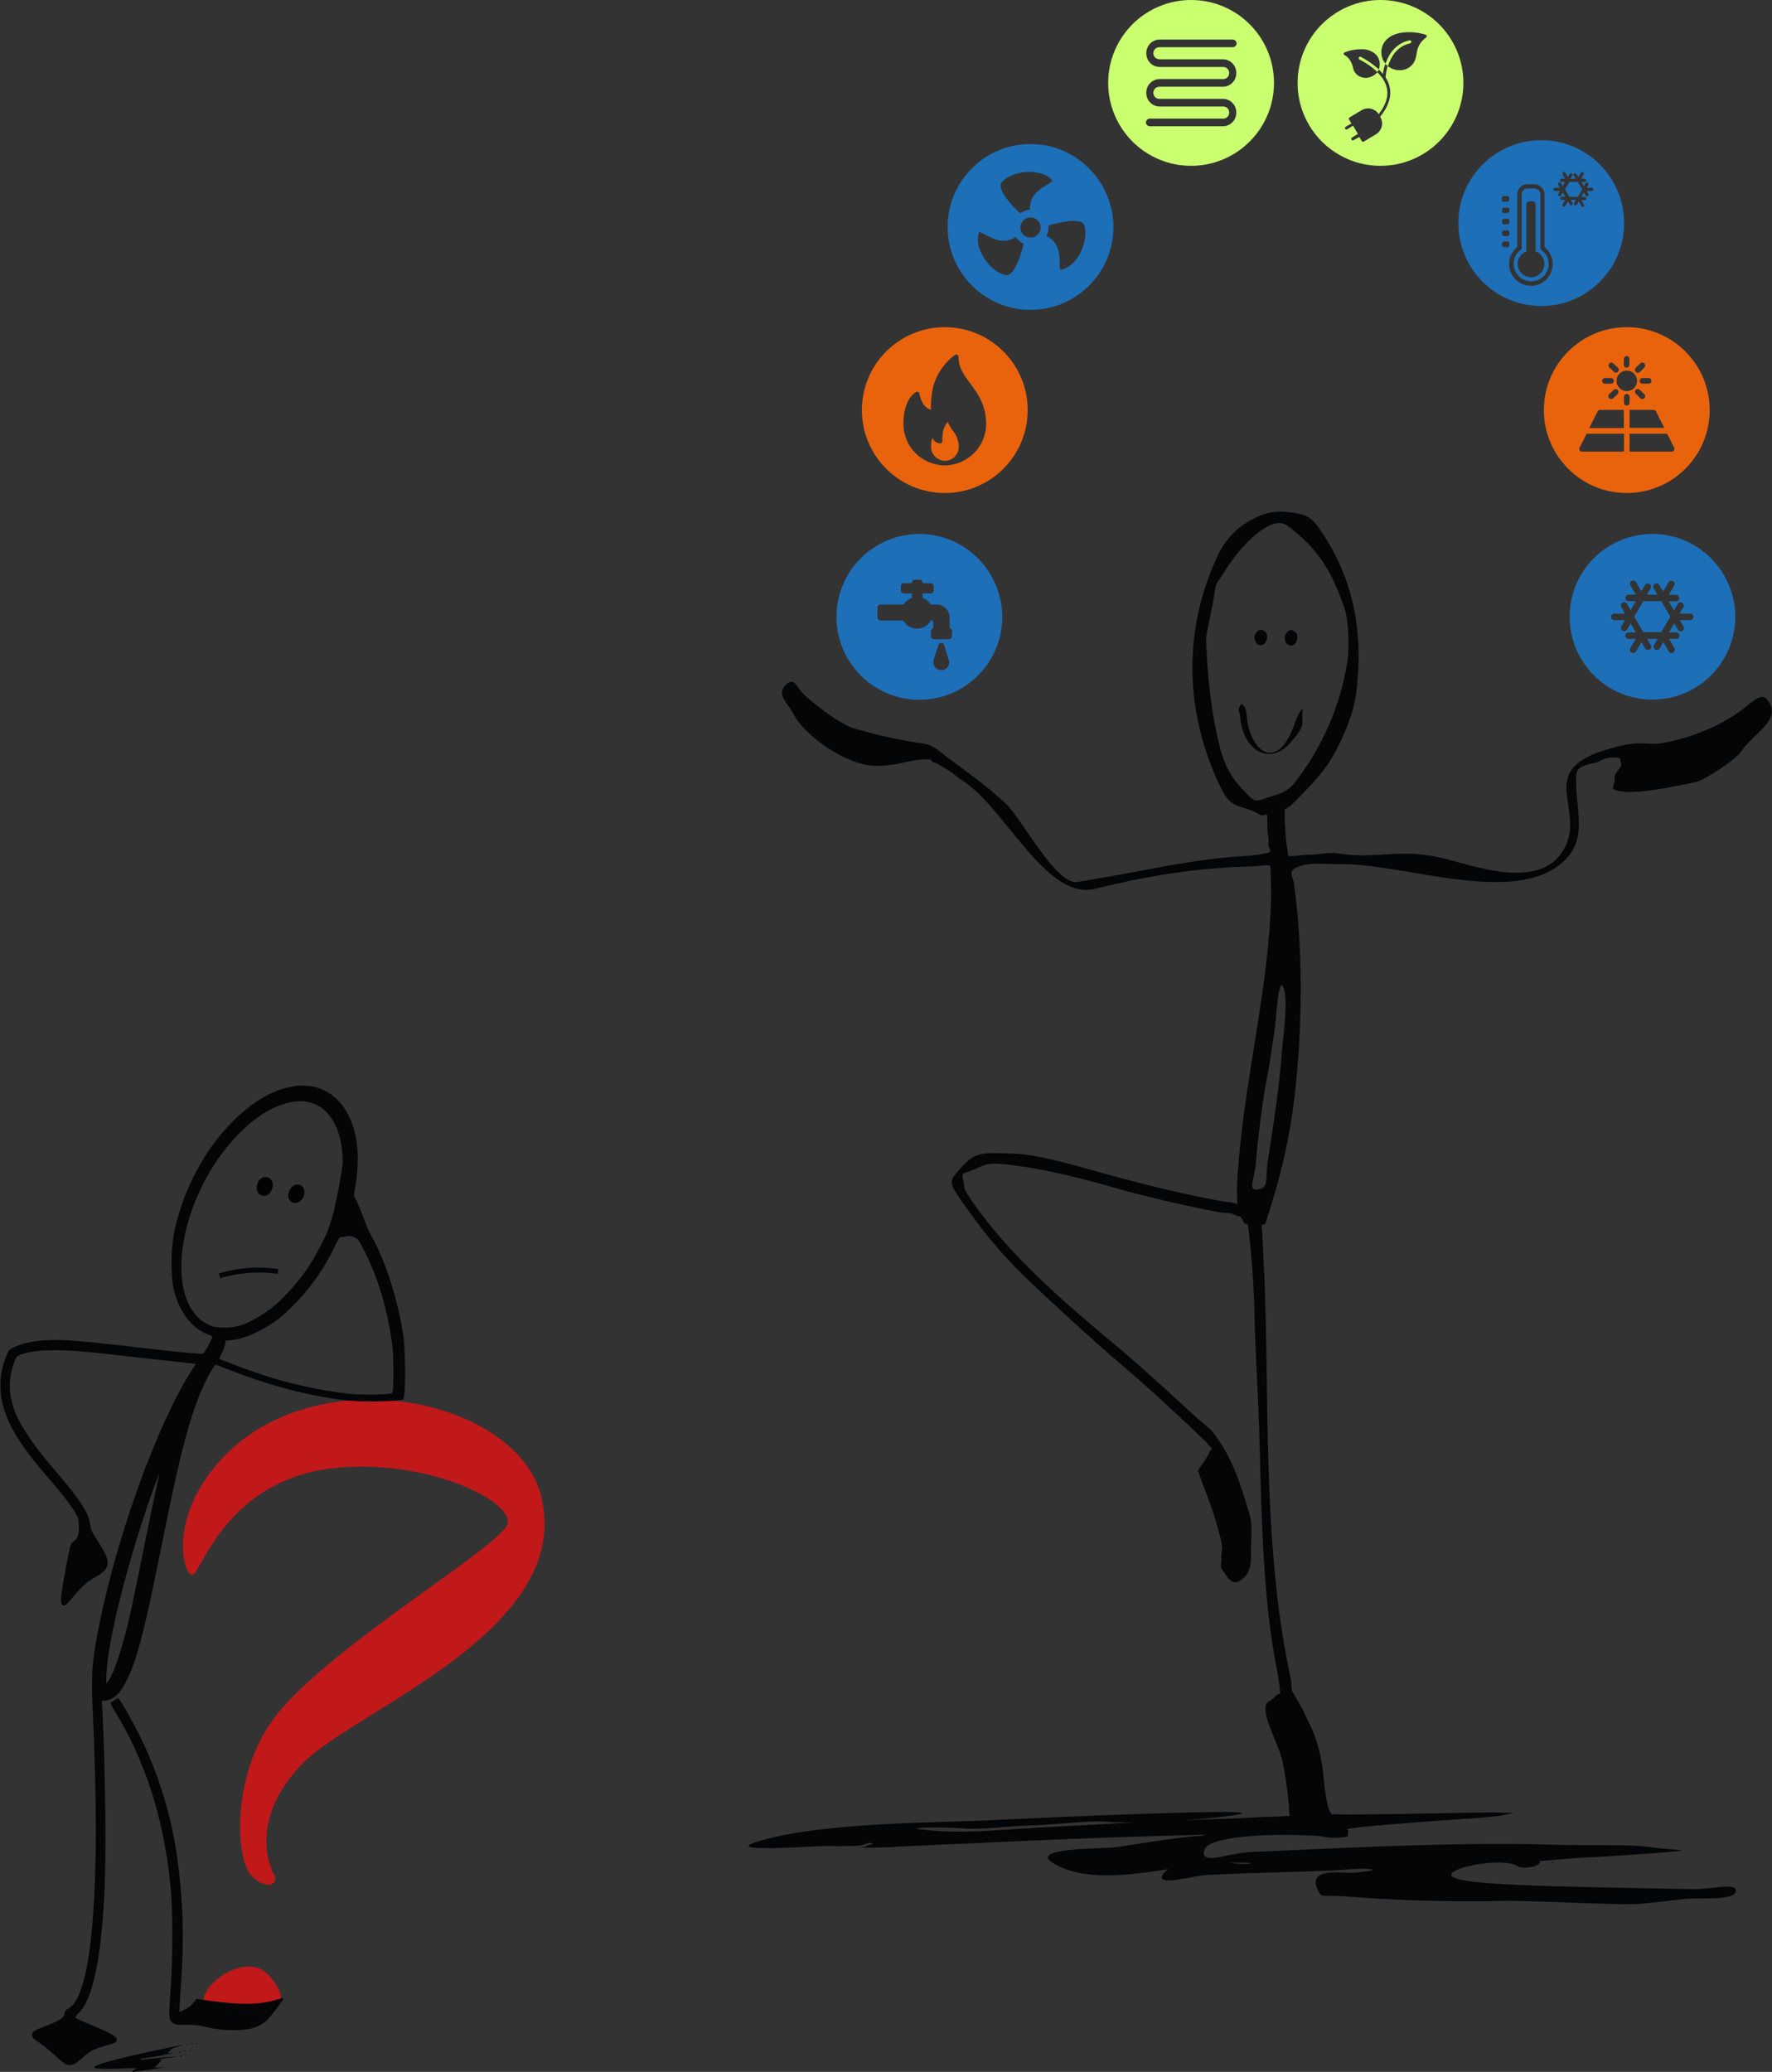 <?xml version="1.0" encoding="utf-8"?>
<!-- Generator: Adobe Illustrator 25.2.3, SVG Export Plug-In . SVG Version: 6.00 Build 0)  -->
<svg version="1.1" id="Ebene_1" xmlns="http://www.w3.org/2000/svg" xmlns:xlink="http://www.w3.org/1999/xlink" x="0px" y="0px"
	 viewBox="0 0 878.5 1027.1" style="enable-background:new 0 0 878.5 1027.1;" xml:space="preserve">
<rect x="0" y="0" width="878.5" height="1027.1" fill="#333333" stroke="none"/>
<style type="text/css">
	.st0{fill:#040506;}
	.st1{fill:#1D6FB7;}
	.st2{fill:#E9630D;}
	.st3{fill:#CAFF70;}
	.st4{fill:#C1181A;}
	.st5{fill:#020203;}
</style>
<g>
	<path id="Pfad_1113" class="st0" d="M641.3,312.7c2.5,1.4,2.2,3.7,1.1,6c-0.5,0.7-1.3,1.2-2.1,1.3c-0.7,0.1-1.5-0.1-2.1-0.6
		c-0.7-0.7-1.1-1.6-1.2-2.6c-0.2-0.7-0.1-1.4,0.2-2C638.1,313.2,639.4,311.6,641.3,312.7z M626.3,312.5c2.5,1.4,2.2,3.7,1.1,6
		c-0.5,0.7-1.3,1.2-2.1,1.3c-0.7,0.1-1.5-0.1-2.1-0.6c-0.7-0.7-1.1-1.6-1.2-2.6c-0.2-0.7-0.1-1.4,0.2-2
		C623.1,313.1,624.4,311.5,626.3,312.5L626.3,312.5z"/>
	<path id="Pfad_1114" class="st0" d="M618.2,355.8c0.3,6.2,4.9,18.4,12.3,17.3s10.8-13.3,12.5-17.3c1-2.4,3-5.6,2.8-3.8
		c-0.7,7.3,2,6.9-5.9,16c-10.1,11.7-23.4,4.7-25.1-12.6c-0.4-3.9-1.2-2.9-0.1-5.4c0.6-1.4,1-1,2,0.1S618.1,353.8,618.2,355.8z"/>
	<path id="Pfad_1115" class="st0" d="M770.1,923.3c-0.3,0.2-0.7,0.2-0.9,0s0.5-0.2,0.6-0.2S770.3,923.1,770.1,923.3z"/>
	<g id="Gruppe_31">
		<path id="Pfad_1116" class="st1" d="M510.9,71.4c-22.7,0-41.1,18.4-41.1,41.1s18.4,41.1,41.1,41.1c22.7,0,41.1-18.4,41.1-41.1l0,0
			C551.9,89.8,533.5,71.4,510.9,71.4z M496.4,90.8c1.9-2.8,6.5-5,11.7-5.5c5.4-0.5,10.3,0.8,13,3.5c0.2,0.2,0.4,0.5,0.6,0.8
			c-0.8,0.8-1.7,1.5-2.7,2c-3.4,2-8.8,5.3-8.4,12.4c-1.8,0.1-3.5,0.7-4.9,1.7C497.1,97.5,495.2,92.7,496.4,90.8L496.4,90.8z
			 M499.2,136.4c-3.4-0.2-7.5-3.1-10.6-7.4c-3.2-4.4-4.5-9.3-3.5-13c0.1-0.3,0.2-0.7,0.4-1c1.1,0.3,2.1,0.8,3.1,1.4
			c3.5,1.9,9,5,15,1c0.9,1.5,2.3,2.7,3.9,3.4C504.7,132.4,501.3,136.4,499.2,136.4L499.2,136.4z M510.9,117.8c-2.8,0-5-2.2-5-5
			s2.2-5,5-5c2.8,0,5,2.2,5,5l0,0C515.9,115.5,513.7,117.8,510.9,117.8z M536.2,124.1c-2.2,5-5.8,8.5-9.5,9.5
			c-0.3,0.1-0.7,0.1-1,0.2c-0.3-1.1-0.4-2.2-0.3-3.4c-0.1-4-0.2-10.3-6.6-13.5c0.7-1.3,1-2.7,1.1-4.1c0-0.3,0-0.6-0.1-1
			c11.4-3.4,16.6-2.5,17.5-0.6C538.7,114.2,538.3,119.2,536.2,124.1L536.2,124.1z"/>
		<g id="Gruppe_30">
			<path id="Pfad_1117" class="st1" d="M778,90.2l-2.1,3.7l2.1,3.7h4.3l2.1-3.7l-2.1-3.7H778z"/>
			<path id="Pfad_1118" class="st1" d="M764.1,123.9c-0.3-0.2-0.4-0.5-0.4-0.8V96.4c0-1.7-1.3-3-3-3h-3.3c-1.7,0-3,1.3-3,3V123
				c0,0.3-0.2,0.6-0.4,0.8c-3.9,2.8-4.7,8.2-1.9,12.1c2.8,3.9,8.2,4.7,12.1,1.9c3.9-2.8,4.7-8.2,1.9-12.1
				C765.5,125,764.9,124.4,764.1,123.9L764.1,123.9z M759,137.4c-3.6,0-6.6-2.9-6.6-6.6c0-2.8,1.7-5.2,4.3-6.2v-23.1
				c0-0.9,0.7-1.7,1.7-1.7h1.2c0.9,0,1.7,0.7,1.7,1.7l0,0v23.1c3.4,1.2,5.2,5,4,8.4C764.3,135.7,761.8,137.5,759,137.4z"/>
			<path id="Pfad_1119" class="st1" d="M764.1,69.5c-22.7,0-41.1,18.4-41.1,41.1s18.4,41.1,41.1,41.1s41.1-18.4,41.1-41.1
				S786.7,69.5,764.1,69.5z M744.7,98.1c0-0.5,0.4-0.9,0.8-0.9l0,0h1.8c0.5,0,0.9,0.4,0.9,0.9v1c0,0.5-0.4,0.9-0.9,0.9h-1.8
				c-0.5,0-0.9-0.4-0.9-0.9v-1H744.7z M744.7,103.8c0-0.5,0.4-0.9,0.9-0.9h1.8c0.5,0,0.9,0.4,0.9,0.8l0,0l0,0v1
				c0,0.5-0.4,0.9-0.9,0.9h-1.8c-0.5,0-0.9-0.4-0.9-0.9l0,0V103.8z M744.7,109.4c0-0.5,0.4-0.9,0.9-0.9h1.8c0.5,0,0.9,0.4,0.9,0.9
				l0,0v0.9c0,0.5-0.4,0.9-0.9,0.9h-1.8c-0.5,0-0.9-0.4-0.9-0.9l0,0V109.4z M744.7,115.1c0-0.5,0.4-0.9,0.9-0.9h1.8
				c0.5,0,0.9,0.4,0.9,0.9v1c0,0.5-0.4,0.9-0.9,0.9h-1.8c-0.5,0-0.9-0.4-0.9-0.9l0,0V115.1z M747.4,122.5h-1.8
				c-0.5,0-0.9-0.4-0.9-0.9l0,0v-1c0-0.5,0.4-0.9,0.9-0.9h1.8c0.5,0,0.9,0.4,0.9,0.9v1C748.2,122.1,747.8,122.5,747.4,122.5z
				 M768.9,135.1c-2.3,5.5-8.6,8.1-14.1,5.7c-5.5-2.3-8.1-8.6-5.8-14.1c0.1-0.3,0.2-0.5,0.4-0.8c0.7-1.3,1.6-2.5,2.8-3.4V96.4
				c0-2.8,2.3-5.1,5.1-5.1h3.3c2.8,0,5.1,2.3,5.1,5.1v26.1C769.5,125.5,770.8,130.7,768.9,135.1L768.9,135.1z M789.1,94.7h-2.5
				l0.9,1.5c0.2,0.4,0.1,0.8-0.3,1l0,0c-0.1,0.1-0.3,0.1-0.4,0.1c-0.3,0-0.5-0.1-0.7-0.4l-0.9-1.5l-1.2,2.2h1.7
				c0.4,0,0.8,0.3,0.8,0.8l0,0c0,0.4-0.3,0.8-0.8,0.8H784l1.3,2.2c0.2,0.4,0.1,0.8-0.3,1c-0.4,0.2-0.8,0.1-1-0.3l0,0l-1.3-2.2
				l-0.9,1.5c-0.2,0.4-0.7,0.5-1.1,0.3c-0.4-0.2-0.5-0.7-0.3-1.1l0.9-1.5h-2.5l0.8,1.5c0.2,0.4,0.1,0.8-0.3,1.1
				c-0.4,0.2-0.8,0.1-1.1-0.3l0,0l-0.9-1.5l-1.3,2.2c-0.2,0.4-0.7,0.5-1,0.3c-0.4-0.2-0.5-0.7-0.3-1v-0.1l1.3-2.2h-1.7
				c-0.4,0-0.8-0.4-0.8-0.8s0.3-0.8,0.8-0.8h1.7l-1.2-2.1l-0.9,1.5c-0.1,0.2-0.4,0.4-0.7,0.4c-0.4,0-0.8-0.3-0.8-0.7
				c0-0.1,0-0.3,0.1-0.4l0,0l0.9-1.5h-2.5c-0.4,0-0.8-0.3-0.8-0.8c0-0.4,0.3-0.8,0.8-0.8h2.5l-0.9-1.5c-0.2-0.4-0.1-0.8,0.3-1.1
				c0.4-0.2,0.8-0.1,1.1,0.3l0.8,1.5l1.2-2.1h-1.7c-0.4,0-0.8-0.3-0.8-0.8c0-0.4,0.3-0.8,0.8-0.8h1.7l-1.2-2.2
				c-0.2-0.4-0.1-0.8,0.2-1.1c0.4-0.2,0.8-0.1,1.1,0.2v0.1l0,0l1.3,2.2l0.8-1.5c0.2-0.4,0.7-0.5,1.1-0.3c0.4,0.2,0.5,0.7,0.3,1.1
				l-0.9,1.5h2.5l-0.9-1.5c-0.2-0.4-0.1-0.8,0.3-1.1c0.4-0.2,0.8-0.1,1.1,0.3l0.9,1.5l1.3-2.2c0.2-0.4,0.7-0.4,1.1-0.2
				c0.3,0.2,0.4,0.6,0.3,1l-1.3,2.2h1.7c0.4,0,0.8,0.3,0.8,0.8c0,0.4-0.3,0.8-0.8,0.8H784l1.2,2.1l0.9-1.5c0.2-0.4,0.7-0.4,1.1-0.2
				c0.3,0.2,0.4,0.6,0.3,1l0,0l-0.9,1.5h2.5c0.4,0,0.8,0.3,0.8,0.8C789.9,94.3,789.5,94.7,789.1,94.7L789.1,94.7z"/>
		</g>
	</g>
	<g id="Gruppe_33">
		<g id="Gruppe_32">
			<path id="Pfad_1120" class="st2" d="M472.3,213.4c-1-1.3-1.8-2.8-2.4-4.3c-1.1,1.3-1.9,2.8-2.3,4.4c-0.3,1.7-0.5,3.4-0.4,5.2
				c0,0.6-0.5,1.1-1.1,1.1l0,0c-1.7-0.1-3.2-1.1-3.8-2.7c-0.5,1.1-0.7,2.4-0.7,3.6c0,0.2,0,0.3,0,0.4c-0.2,3.8,2.6,7,6.4,7.3
				s7-2.6,7.3-6.4l0,0c0-0.3,0-0.6,0-0.9c0-0.2,0-0.4,0-0.6C475,217.9,474,215.4,472.3,213.4z"/>
			<path id="Pfad_1121" class="st2" d="M468.4,162.2c-22.7,0-41.1,18.4-41.1,41.1s18.4,41.1,41.1,41.1s41.1-18.4,41.1-41.1l0,0
				C509.5,180.6,491.1,162.2,468.4,162.2z M468.5,230.7L468.5,230.7c-11.4,0-20.6-9.2-20.6-20.5c0-0.4,0-0.8,0-1.2
				c0.3-11.6,6.1-14.6,6.3-14.7c0.6-0.3,1.2,0,1.5,0.5c0.1,0.1,0.1,0.2,0.1,0.3s1.1,7,5.7,8c-0.1-3.9,0.3-7.8,1.2-11.6
				c1.7-6.2,5.5-11.7,10.7-15.5c0.5-0.4,1.2-0.3,1.6,0.3c0.1,0.2,0.2,0.4,0.2,0.7c0,5.3,2.7,8.9,5.8,13.1c3.4,4.5,7.1,9.6,7.8,17.8
				c0,0,0.1,1.6,0.1,2.2C488.9,221.4,479.7,230.6,468.5,230.7L468.5,230.7z"/>
		</g>
		<path id="Pfad_1122" class="st2" d="M806.5,162.2c-22.7,0-41.1,18.4-41.1,41.1s18.4,41.1,41.1,41.1c22.7,0,41.1-18.4,41.1-41.1
			l0,0C847.6,180.6,829.2,162.2,806.5,162.2z M821,204l4.1,8.1h-17.2v-8.9h11.8C820.3,203.2,820.8,203.5,821,204z M811,193.3
			c0.5-0.6,1.4-0.6,2,0l0,0l0,0l2.2,2.1c0.6,0.6,0.6,1.4,0,2s-1.4,0.6-2,0l0,0l-2.2-2.2C810.4,194.7,810.4,193.8,811,193.3
			L811,193.3L811,193.3z M818.7,188.8c0,0.8-0.6,1.4-1.4,1.4l0,0h-3c-0.8,0-1.4-0.6-1.4-1.4c0-0.8,0.6-1.4,1.4-1.4l0,0h3
			C818.1,187.4,818.7,188,818.7,188.8L818.7,188.8L818.7,188.8z M811,182.3l2.2-2.1c0.5-0.6,1.4-0.6,2,0c0.6,0.5,0.6,1.4,0,2l0,0
			v0.1l-2.2,2.1c-0.6,0.6-1.4,0.6-2,0S810.4,182.9,811,182.3L811,182.3z M805.1,178c-0.1-0.8,0.5-1.4,1.2-1.5
			c0.8-0.1,1.4,0.5,1.5,1.2c0,0.1,0,0.1,0,0.2v3.1c-0.1,0.8-0.7,1.3-1.5,1.3c-0.7-0.1-1.2-0.6-1.3-1.3L805.1,178L805.1,178z
			 M806.5,183.7c2.8,0,5.1,2.3,5.1,5.1s-2.3,5.1-5.1,5.1s-5.1-2.3-5.1-5.1S803.7,183.7,806.5,183.7L806.5,183.7z M802,195.3
			l-2.2,2.1c-0.6,0.6-1.4,0.6-2,0s-0.6-1.4,0-2l2.2-2.1c0.5-0.6,1.4-0.6,2,0C802.5,193.8,802.5,194.7,802,195.3L802,195.3L802,195.3
			L802,195.3z M797.9,180.2c0.5-0.6,1.4-0.6,2,0l0,0l0,0l2.2,2.1c0.6,0.5,0.6,1.4,0,2l0,0c-0.5,0.6-1.4,0.6-2,0l0,0l0,0l-2.2-2.1
			C797.3,181.6,797.3,180.7,797.9,180.2L797.9,180.2z M795.7,187.4h3c0.8,0,1.4,0.6,1.4,1.4c0,0.8-0.6,1.4-1.4,1.4h-3
			c-0.8,0-1.4-0.6-1.4-1.4S794.9,187.4,795.7,187.4L795.7,187.4z M805.1,223.9h-20.8c-0.8,0-1.4-0.6-1.4-1.4l0,0
			c0-0.2,0.1-0.4,0.2-0.6l3.5-6.9h18.6L805.1,223.9z M805.1,212.2h-17.2l4.1-8.2c0.2-0.5,0.7-0.8,1.2-0.8H805L805.1,212.2z
			 M806.5,201c-0.8,0-1.4-0.6-1.4-1.4l0,0v-3c0.1-0.8,0.7-1.3,1.5-1.3c0.7,0.1,1.2,0.6,1.3,1.3v3C807.9,200.4,807.3,201,806.5,201
			L806.5,201z M828.7,223.9h-20.8V215h18.6l3.5,6.9c0.3,0.7,0.1,1.5-0.6,1.9C829.2,223.8,828.9,223.9,828.7,223.9L828.7,223.9z"/>
	</g>
	<g id="Gruppe_34">
		<path id="Pfad_1123" class="st3" d="M684.4,0c-22.7,0-41.1,18.4-41.1,41.1s18.4,41.1,41.1,41.1s41.1-18.4,41.1-41.1l0,0
			C725.5,18.4,707.1,0,684.4,0z M666.2,27c-0.2-0.4,0-0.8,0.4-1l0,0c2.6-1.1,5.4-1.6,8.3-1.6c2.7-0.1,5.3,0.8,7.2,2.6
			c1.9,1.9,2.4,4.8,1.5,7.3v0.1c-2.7-2.4-5.7-4.5-8.9-6.2l0,0c-0.4-0.2-0.8-0.1-1,0.3s-0.1,0.8,0.3,1l0,0c3.2,1.6,6.2,3.7,8.9,6.2
			c-1.4,1.8-3.6,2.9-5.9,2.9c-2.1,0-4.1-1-5.3-2.8c-0.4-0.5-0.6-1.1-0.8-1.8c-0.1-0.4-0.2-0.8-0.3-1.2s-0.3-1-0.5-1.4
			c-0.7-1.7-1.9-3.2-3.5-4.1C666.4,27.2,666.3,27.1,666.2,27L666.2,27z M684.3,58c1.8,3,0.8,6.8-2.2,8.6l-6,3.6
			c-0.3,0.2-0.8,0.1-1-0.3l0,0l-1.2-2l-2.9,1.6c-0.4,0.2-0.8,0.1-1-0.3s-0.1-0.8,0.3-1l2.9-1.8l-2.4-4.1l-2.9,1.8l0,0
			c-0.4,0.2-0.8,0.1-1-0.2c-0.2-0.4-0.1-0.8,0.2-1l0,0l0,0l2.9-1.7l-1.2-2c-0.2-0.3-0.1-0.8,0.3-1l0,0l6-3.6c2.9-1.7,6.6-0.8,8.4,2
			c3.5-4.5,4.9-8.7,4.1-12.7c-0.3-1.7-1-3.2-1.9-4.7c-0.1-0.1-0.1-0.2-0.2-0.3c-0.8-1.1-1.7-2.2-2.7-3.1c0.3-0.4,0.6-0.9,0.8-1.3
			c0.7,0.7,1.4,1.4,2,2.2c0.2-1.7,0.6-3.4,1.2-5l0,0c0.4,0.4,0.8,0.7,1.2,1c-0.6,1.8-0.9,3.7-1.1,5.6c1,1.6,1.8,3.3,2.1,5.2
			c0.9,4.5-0.7,9.4-4.8,14.4L684.3,58z M706.9,18.7c-2.1,1.5-3.6,3.6-4.2,6c-0.2,0.6-0.3,1.3-0.4,2c-0.1,0.5-0.2,1-0.3,1.5
			c-0.2,0.8-0.5,1.6-0.8,2.4c-1.5,2.7-4.3,4.3-7.3,4.2h-0.2c-2,0-4-0.7-5.6-2c0.2-0.6,0.4-1.2,0.7-1.9c2.1-5.2,5.6-8.4,10.3-9.4
			c0.4-0.1,0.7-0.5,0.6-0.9c-0.1-0.4-0.5-0.7-0.9-0.6l0,0c-5.2,1.1-9.2,4.7-11.4,10.3c-0.2,0.4-0.3,0.8-0.5,1.2
			c-0.5-0.5-0.9-1.1-1.2-1.7c-1.5-3.1-1.1-6.8,1.1-9.5c1.9-2.3,5-3.8,9-4.2c3.7-0.4,7.5,0,11,1.1c0.3,0.1,0.5,0.3,0.5,0.6l0,0
			C707.3,18.2,707.2,18.5,706.9,18.7L706.9,18.7z"/>
		<path id="Pfad_1124" class="st3" d="M590.5,0c-22.7,0-41.1,18.4-41.1,41.1s18.4,41.1,41.1,41.1s41.1-18.4,41.1-41.1l0,0
			C631.6,18.4,613.2,0,590.5,0z M574.8,29.4h31.6c3.8,0.1,6.7,3.3,6.5,7.1c-0.1,3.6-3,6.4-6.5,6.5h-31.6c-1.7,0-3,1.3-3,3s1.3,3,3,3
			h31.6c3.8,0.1,6.7,3.3,6.5,7.1c-0.1,3.6-3,6.4-6.5,6.5h-36.5c-1-0.1-1.8-1-1.8-2c0.1-0.9,0.8-1.7,1.8-1.8h36.5c1.7,0,3-1.3,3-3
			s-1.3-3-3-3h-31.6c-3.8-0.1-6.7-3.3-6.5-7.1c0.1-3.6,3-6.4,6.5-6.5h31.6c1.7,0,3-1.3,3-3s-1.3-3-3-3h-31.6
			c-3.8-0.1-6.7-3.3-6.5-7.1c0.1-3.6,3-6.4,6.5-6.5h36.5c1,0.1,1.8,1,1.8,2c-0.1,0.9-0.8,1.7-1.8,1.8h-36.5c-1.7,0-3,1.3-3,3
			S573.1,29.3,574.8,29.4z"/>
	</g>
	<g id="Gruppe_36">
		<g id="Gruppe_35">
			<path id="Pfad_1125" class="st1" d="M814.7,298l-4.5,7.7l4.5,7.7h8.9l4.5-7.7l-4.5-7.7H814.7z"/>
			<path id="Pfad_1126" class="st1" d="M819.2,264.7c-22.7,0-41.1,18.4-41,41.1c0,22.7,18.4,41.1,41.1,41c22.7,0,41-18.4,41-41.1
				C860.2,283.1,841.9,264.7,819.2,264.7L819.2,264.7z M838.1,307.4h-5.3l1.8,3.1c0.5,0.7,0.3,1.8-0.5,2.2c-0.7,0.5-1.8,0.3-2.2-0.5
				c0-0.1-0.1-0.1-0.1-0.2l-1.8-3l-2.6,4.5h3.6c0.9,0,1.6,0.7,1.6,1.6s-0.7,1.6-1.6,1.6h-3.6l2.7,4.6c0.4,0.8,0.2,1.8-0.6,2.2
				c-0.8,0.4-1.8,0.2-2.2-0.6l-2.7-4.6l-1.8,3.1c-0.4,0.8-1.4,1-2.2,0.6s-1-1.4-0.6-2.2l1.8-3.1h-5.2l1.8,3.1
				c0.5,0.8,0.2,1.8-0.6,2.2c-0.8,0.5-1.8,0.2-2.2-0.6l0,0l0,0l-1.8-3.1l-2.7,4.6c-0.4,0.8-1.4,1-2.2,0.6s-1-1.4-0.6-2.2l2.7-4.6
				h-3.6c-0.9,0-1.6-0.7-1.6-1.6s0.7-1.6,1.6-1.6h3.6l-2.6-4.5l-1.8,3.1c-0.4,0.8-1.4,1-2.2,0.6s-1-1.4-0.6-2.2l1.8-3.1h-5.3
				c-0.9,0-1.6-0.7-1.6-1.6s0.7-1.6,1.6-1.6l0,0h5.3l-1.8-3.2c-0.5-0.8-0.2-1.8,0.6-2.2c0.8-0.5,1.8-0.2,2.2,0.6l0,0l0,0l1.8,3.1
				l2.6-4.5h-3.6c-0.9,0-1.6-0.7-1.6-1.6s0.7-1.6,1.6-1.6l0,0h3.6l-2.7-4.6c-0.4-0.8-0.2-1.8,0.6-2.2c0.8-0.4,1.8-0.2,2.2,0.6
				l2.6,4.6l1.8-3.1c0.4-0.8,1.4-1,2.2-0.6s1,1.4,0.6,2.2l0,0l-1.8,3.1h5.2l-1.8-3.1c-0.5-0.7-0.3-1.8,0.5-2.2
				c0.7-0.5,1.8-0.3,2.2,0.5c0,0.1,0.1,0.1,0.1,0.2l1.8,3.1l2.7-4.6c0.4-0.8,1.4-1.1,2.2-0.6c0.8,0.4,1.1,1.4,0.6,2.2l0,0l-2.7,4.6
				h3.6c0.9,0,1.6,0.7,1.6,1.6s-0.7,1.6-1.6,1.6h-3.6l2.6,4.5l1.8-3.1c0.4-0.8,1.4-1.1,2.2-0.7s1.1,1.4,0.7,2.2c0,0,0,0.1-0.1,0.1
				l0,0l-1.8,3.1h5.3c0.9,0,1.6,0.7,1.6,1.6S838.9,307.4,838.1,307.4L838.1,307.4L838.1,307.4z"/>
		</g>
		<path id="Pfad_1127" class="st1" d="M455.8,264.7c-22.7,0-41.1,18.4-41.1,41.1s18.4,41.1,41.1,41.1s41.1-18.4,41.1-41.1l0,0
			C496.8,283.1,478.4,264.7,455.8,264.7z M466.6,332.2c-2.1,0-3.9-1.7-3.9-3.9l0,0c0-0.4,0.1-0.8,0.2-1.2V327l2.3-7.2
			c0.2-0.8,1.1-1.2,1.9-1c0.5,0.1,0.8,0.5,1,1l2.2,7.1c0,0.1,0.1,0.2,0.1,0.3c0.6,2.1-0.5,4.2-2.6,4.8l0,0
			C467.4,332.2,467,332.2,466.6,332.2L466.6,332.2z M471.9,315.4c0,0.8-0.7,1.5-1.5,1.5H463c-0.8,0-1.5-0.7-1.5-1.5l0,0v-2.5
			c0-0.7,0.5-1.3,1.2-1.5v-2.9c0-0.5-0.4-0.9-0.9-0.9l0,0h-0.3c-2.1,3.8-6.9,5.1-10.7,3c-1.3-0.7-2.3-1.8-3-3h-11.3
			c-0.8,0-1.5-0.7-1.5-1.5l0,0l0,0v-4.9c0-0.8,0.7-1.5,1.5-1.5H448c0.9-1.5,2.4-2.7,4.1-3.3v-1.9c0-0.1,0-0.2,0-0.3h-4
			c-0.8,0-1.5-0.7-1.5-1.5l0,0v-2.1c0-0.8,0.7-1.5,1.5-1.5h4v-0.2c0-0.8,0.7-1.5,1.5-1.5h2.3c0.8,0,1.5,0.7,1.5,1.5v0.2h4
			c0.8,0,1.5,0.7,1.5,1.5l0,0v2.1c0,0.8-0.7,1.5-1.5,1.5h-4c0,0.1,0,0.2,0,0.3v1.9c1.7,0.6,3.1,1.8,4.1,3.3h2.9
			c3.5,0,6.4,2.9,6.4,6.4l0,0v5.3c0.7,0.1,1.3,0.7,1.3,1.5L471.9,315.4z"/>
	</g>
	<path class="st0" d="M876.1,346.8c-3-3.7-7.1,1.1-13.1,5.5c-8.8,6.5-20.7,12-34.9,15.3s-11.4-2.4-33.2,4.5
		c-33,10.5-9.3,28.5-19,47.8c-10.8,21.5-42.4,10.2-58.3,6.1c-24.2-6.3-33.8,0.4-54.7-3c-4-0.6-10,0.7-13.5,0.7s-5.1,0.5-7.2,0.6
		s-1.8,0.1-3.6,0.1c0-2.1-0.7-4.9-0.9-6.8c-0.4-4.2-0.6-8.1-0.8-12c-0.1-1.8,0.1-2.9,0.1-4.5c1-0.4,1.9-1,2.7-1.6
		c7.3-7.2,15.4-14.9,20.6-23.8c5.7-9.8,10.8-22,12.1-32.5c3.8-30.4-1.5-57.8-19.2-82.4c-4-5.5-7.8-6.1-14.1-6.9
		c-8.5-1.1-14.6,1-22.4,6c-5.2,3.6-9.4,8.5-12.3,14.1c-18.6,38.3-17.2,80.8,1.7,118.2c4.8,9.5,11.3,6.8,18.7,11.8
		c1,0.7,2.4-0.6,3.4,0c0.1,0.8,0,1.7,0.1,2.5c0,1.8,0,3.5,0.1,5.3s0.8,4.5,0.5,6.3c-0.5,2.8,3,4-1.3,4.9c-3.8,0.8-7.8,1.3-11.7,1.4
		c-27.7,1.8-53,8.4-81.9,12.8c-10.5,1.6-27.7-31.8-35.3-38.8c-11.9-11-22.4-17.7-32.9-26c-5.2-4.1-7.5-3.6-12.1-4.4
		c-10.3-1.7-20.5-4-30.5-7c-7.1-2.1-19.3-11.9-24-16.1s-5.1-9.8-9.7-5.3s0.7,8.5,4,14.6c6.3,11.5,26.2,24.5,38.6,25.3
		s17.3-2.9,27.2-3.1c3.8-0.1,1.7,1.2,3.9,1.7s2.3,1.2,3.9,2s1.2,0.8,3.3,1.9s3.7,3,6.7,4.9c21.6,13.9,41.5,59.7,65.9,53.7
		c26.5-6.6,51.2-10.5,78.4-11.1c2.5-0.1,5.8-0.9,8.4-0.3c0.3,2.6,0.2,6.4,0.3,9.1c0.5,17.3-2.4,41.3-4.7,56.8
		c-4.7,32.4-10.5,60.8-12.1,92.2c-0.2,4.5,0.2,5.4,0.1,9.6c-2.1-0.7-4.2-1.1-6.4-1.2c-22.8-4-45.4-10-67.7-16.2
		c-12-3.4-27.5-7.6-38.9-7.7s-16.5-1.6-23.7,6.8c-5.5,6.5-7.2,6.5-0.4,16.2c9.7,13.8,17.7,24.6,33.5,39.8
		c11.6,11.1,31.5,29.4,46.4,42.1c12.8,10.9,28.8,25.6,41,37.4c2,2,2,2.3,3.7,4c-0.7,0.8-1.3,1.6-1.6,2.6c-1.1,1.9-2.3,3.8-3.5,5.6
		c-0.8,0.8-1.4,1.8-1.8,2.9c0.7,2,2.7,7.9,3.3,9.2c3.2,8.1,5.9,16.5,8,25c1.2,4.8,0,6,0.2,9s-0.9,4,0.6,6c3.5,4.8,5.2,9,11.2,3.1
		c2-1.9,3.2-6.4,2.9-11.5s1.2-13.3-0.9-19.9c-4.3-14-7.8-26.8-17.6-39.6c-1.9-2.5-4.6-4.2-9.3-8.5c-10.9-9.9-24.3-22.5-37.3-33.4
		c-26.4-22.1-55.1-46.2-74.3-74.8c-2.8-4.1-2.6-4.2-2.9-7c-0.5-4.4-2.2-4.5,2.3-6c7.1-2.4,7.3-4.7,17.2-3.7
		c16.3,1.6,35.3,6,53.3,11.2c15.8,4.5,36.8,9.5,53.4,12.6c3.3,0.6,5.5,0,7.7,1.2c3.4,1.8,2.9-0.5,4.8,3.8c1.3,2.9,1.8-2.8,2.6,5.4
		c1.8,16.5,2.4,26.2,3,48.6c0.3,12.5,1.8,36,2.3,56.5c0.9,33.7,1.6,77.3,8.6,111.5c0.6,2.9,1,5.8,1.3,8.8c0.7,4.6-0.4,2-2.1,4.2
		c-2.3,3-5.2,1.8-4.9,6.7s2.6,9.5,4.6,14.8c1.5,3.4,2.8,6.9,3.8,10.5c1.5,7.4,2.6,15,3.2,22.5c0,1.6,0.1,3.2,0.4,4.8
		c-3.5,0.2-5.3,0.3-9,0.4c-8.3,0.2-13.5,0.7-22.9,1c-7.3,0.2-14.7,0.5-21.9,0.9c12.4-0.9,23.5-2.1,27.7-2.9
		c20.9-3.7-94.8,1.3-121.1,2.7c-25.4,1.4-84.6,0.7-116.9,10.7c-17.3,5.3,24.6,2.4,31.2,2.2c4.2-0.1,18,0.3,20.7-0.5
		c4-1.3,3.8-1.4,5.2-0.8s-2.6,0.5-2.9,1.2s-6.3,0.8,0.1,0.8s7.8,0,16.9-0.5s27.3-1.3,38.9-1.8s30.6-1.4,41.1-1.8
		c23.9-1,45.2-1.6,67.5-2.2c1.4-0.1,2.9,0,4.3,0c-1.4,0.2-3.1,0.6-3.3,0.6c-8.2-0.1-38.5,5.2-41.7,5.5c-8.7,0.9-44.3,0.3-30.7,8.2
		c15,8.8,37,5.7,56.7,2.7c-0.9,0.5-1.6,1.2-2.3,2c-5.5,7.3,14.1,1.3,21.1,0.9c4.1-0.2,22.6-1,30.7-1.2s25.1-0.7,32.5-1.1
		s13.3-1.2,17.9-0.6s-5.5,1.5-7,1.7c-4.6,0.7-24.4-3.3-19,8.3c2.2,4.8,1.5,2.5,14,3.5c26.1,2.1,52.4,2.8,78.6,2.2
		c7.4-0.2,33.9,1,45,1.3c5,0.1,14.8,0.6,20.3,0.3s20.3-2.1,23.6-2.5c7.5-0.9,24.6,1.1,25.8-3.7s-11.5-1-21.7-1.2
		c-67.2-1.4-123.5-1.6-119.1-7.8c2.7-3.7,25.4-7.8,32.5-3.7c2.5,1.5,9.4,0.9,11.1-1.4c0.4-0.5,0.1-0.8-0.4-1
		c4.2-0.2,14.6-1.4,21.4-1.7c13.5-0.6,31-1.8,44.8-3c2.7-0.2,2.8-0.3,5.1-0.5c-1.4-0.1-1.5-0.3-2.9-0.4c-3.1-0.3-5.2-0.5-8.8-0.8
		s-4.4-0.7-9.7-1.1s-9.4-0.3-17.8-0.4s-15.2,0.1-27.4-0.3c-46.8-1.3-101.9,1.7-147.6,3.7c-11.3,0.5-25.2,7-22.9-1s40.5-7.8,49.5-7.3
		c2.7,0.2,6.4,0.1,8.4,0.5c4,0.9,8.1,1,12.1,0.3c2.1-0.4,0.8-1,1.3-2.5l0,0c0.2-0.6-0.2-1.2-0.8-1.4l0,0c4.1-0.5,4.5-0.7,9.3-1.2
		c17.4-1.6,36.4-3,54.7-4.2c3.9-0.3,10.2-0.8,14.3-1.6c1.8-0.3,3-0.7,4.7-1c-3.5,0-5.7-0.1-9.5-0.2c-8.3,0-20.4,0.2-28.4,0.4
		c-15.7,0.3-28.7,0.5-43.9,0.6c-2.6,0-6-0.1-8.7-0.1c-0.7-1.2-1.2-2.4-1.7-3.7c-1.1-5.1-1.9-10.3-2.3-15.6
		c-0.7-7.9-2.6-15.6-5.6-22.9c-0.9-2.1-2.8-5.5-3.6-7.5c-1.7-3.9-3.5-6.3-5.5-9.9c-0.6-1-1-2.1-1.1-3.3c-0.5-2.4,0.5-0.1-0.4-4.3
		c-13.3-61.8-10.8-126.6-12.7-190c-0.2-7.7-0.9-18.8-1.2-26.4c-0.1-3.5-0.2-5.1-0.5-8.1c0.5-1.7,1.3,0.4,1.9-1.3
		c8-24.6,12.6-43.7,15.3-71.1c2.9-29.9,3.2-66.1-1.2-97.4c-0.6-4-3.5-6,2.4-8.3s13.2-1.1,20.4-1.2c31.1-0.6,85.1,20.6,109.9-0.5
		c13.8-11.7,6.6-26.1,7.2-43.4c0.2-6.2,8.8-5.4,11.4-7.1c2.6-1.5,5.6-2.2,8.5-1.8c2.5,0.2,1.8,0.6,2.4,2.9s-3.6,4.5-3.2,7.2
		c0.6,4.1-4.5,5.9,4.9,6.8c7.3,0.8,23.9-2.3,35.3-4.8c4.2-0.9,20-11.2,22.3-14.9C868.9,363.7,884.3,356.7,876.1,346.8z M516.5,905.9
		c-18.4,0.9-41.2,3.7-61.2,0.8c-5.1-0.8,13.3-1.1,22.3-0.3s23.1-1.3,32-1.4c8.9-0.1,31.7-2.6,37.5-2c5.3,0.4,10.6,0.5,15.9,0.4
		C547.8,904.2,532.4,905.1,516.5,905.9z M618.5,923.4c5.2,0.4-3,0.8-4.5,0.5s-3.2-0.4-5.1-0.6C612.1,923.3,615.3,923.3,618.5,923.4
		L618.5,923.4z M600.9,301c1.1-4.4,1-7.7,2-11c0.4-1.3,1.8-2.9,2.7-4.3c5.4-8.9,12-17.6,20.6-23.4c3.8-2.6,8.5-4.3,12-1.7
		c15.3,11.3,22.1,22.6,28.4,41c2,6,2.4,19.8,1.4,26.3c-3.4,21.6-12.2,42-25.5,59.3c-4.9,6.4-8.9,6.3-15,8.5c-4,1.4-5.2,2-8.3-1.1
		c-7.3-7.3-11.3-12.5-14.3-23.7c-4.6-18.1-6.4-36.4-7-55 M635.6,520.3c-1.2,18.1-4.8,40.8-7.1,55.4c-1.3,8.5,0.8,13-4.7,13.9
		s-1.9-5.1-1.3-12.2c0.9-10.8,3.2-31.5,6-45c0.8-3.9,3.3-21.1,3.6-23l0,0c0.6-4.6,1.6-25.1,4-20.2
		C639,494.8,636.1,513.9,635.6,520.3L635.6,520.3z"/>
</g>
<g id="Gruppe_38">
	<path id="path3" class="st4" d="M95.4,780.7c4.2-0.4,16.7-48.1,72.1-53.1c45.1-4.1,86.4,16.5,84.2,27.5s-89.8,61.8-115.9,96.7
		c-21.3,28.6-19.1,70.5-10.9,78.3s13.5,3.2,10.9-1s-11.9-28.6,14.5-55.2s134-65.7,118.1-131.8c-11.9-49.6-115.9-71.1-161.9-15
		C83.6,754.7,91.1,781.1,95.4,780.7z"/>
	<path id="path5" class="st4" d="M107.7,999.7c10.2,3.2,46.1,1,25-21C119.3,964.7,86.6,993.1,107.7,999.7z"/>
	<g id="Gruppe_37">
		<path class="st0" d="M200.1,663.1c-2.6-18.2-9-38.3-16-50.4c-1.6-3.1-2.9-6.3-4.1-9.6c-1.1-2.9-2.3-5.8-3.6-8.7l-1-1.5l0.6-3.7
			c2.3-13.3,1.7-24.2-1.7-32.9c-3.7-9.6-10.4-15.8-18.9-17.6c-2.9-0.6-6-0.7-8.9-0.4l-3,0.6c-13.8,2.7-29.4,15.3-41,33
			c-6.2,9.5-11,19.9-14.1,30.8c-2.6,8.4-3.7,17.2-3.3,26c0.2,6,0.4,7.9,1.2,11.2c2.9,11,8.9,18.7,17.2,21.8c1.8,0.6,1.8,0.8,1.5,1.7
			c-0.9,2.4-3.7,7.4-4.3,7.6c-0.8,0.3-10.4-0.5-23-2c-29.5-3.4-35.6-4-42.9-4.5c-12.7-0.8-21.9,0.4-27.9,3.4
			c-2.5,1.2-2.6,1.4-3.7,4.1c-3.7,8.8-4,18.6-0.8,27.7c3,9.2,9.3,18.8,21.4,32.8c8.5,9.8,12.3,14.9,14.4,19c0.7,1.4,0.9,2.4,0.9,5.4
			c0,4.1-0.4,5.4-2.7,7.3c-1.3,1.1-1.4,1.4-2.4,6c-2.2,11-3.9,21.1-3.8,23c0.1,1.4,0.3,2.2,0.9,2.5c1,0.6,1.6,0.1,4.7-3.6
			c4.1-5,7.3-7.9,10.7-9.8c8.7-4.8,9-7.6,1.7-18.8c-2.6-4-3-4.8-3.4-7.6c-1.1-6.2-4.4-11.5-15.7-24.8C20,720.3,18.1,718,14.8,713
			C7,702,4,692.6,5.1,683.3c0.5-4,2.2-9.6,3.2-10.7c1-0.7,2.1-1.2,3.3-1.5c7.8-2.4,19.9-2.4,42.3,0.2c4.7,0.6,15.2,1.7,23.2,2.6
			s15.8,1.7,17.3,1.9l2.7,0.3l-2.3,3.6C78.1,705.8,58,761.2,49.1,805.9c-3.6,17.8-4,23.6-3,45.1c1.9,42.6,1.8,74.8,0,99.2
			c-2,26-6,41.7-11.7,45.1c-2,1.2-2.5,1.9-2.5,3.2c0,1.8-2.8,3.5-10.2,6.2c-4.4,1.6-5.8,2.6-5.8,4s0.6,1.9,4,4.2
			c2.5,1.8,4.9,3.8,7.1,5.8c1.6,1.6,3.4,3.1,5.3,4.4c2.6,1.4,4.6,0.6,8.8-3.2c3.6-3.2,5.6-4.2,11.3-5.8c5-1.4,5.5-1.7,5.5-3
			c0-1.7-2.9-3.3-15.4-8.4c-1.7-0.7-3.3-1.4-4.9-2.3c-0.4-0.4-0.2-0.9,1.6-2.7c5.8-5.8,9.7-21,11.7-46.1c1.2-15,1.6-29.6,1.3-54.8
			c-0.4-22.3-0.6-32-1.4-48.4l-0.3-5.3h1.4c2.2,0,5.3-1.8,7.4-4.3c2.4-2.9,5.7-9.8,7.7-16.1c3.6-11.1,6.4-23.4,13.3-57.3
			c7.9-39.4,11.7-54.9,17-69.7c3.1-8.8,8.7-19.5,9.9-19.1c0.3,0.1,3.4,1.3,6.8,2.6c19.6,7.7,39.6,12.9,57.5,15
			c8.3,0.7,16.6,0.8,24.8,0.1l3.6-0.5l0.4-1.6C201.1,689.3,200.9,668.8,200.1,663.1z M77.8,736.2c-0.7,3-3.4,16-6,28.8
			c-6.9,34-7.6,37.3-10.4,47.7c-2.8,10.2-6,18.8-8.2,21.4c-0.6,0.8-0.6,0.5-0.4-4.4c0.7-17.2,11.1-57.9,23.5-92.3
			c1.4-3.8,2.6-6.8,2.7-6.8S78.4,733.2,77.8,736.2z M102.9,656.4c-8.6-4.2-13-14.9-13-28.4c0-12.3,3.6-26.9,10.9-41.3
			c8.1-15.9,20.5-29.7,32.2-36.1c7.8-4.2,15.3-5.7,20.9-4c2.7,0.7,5.2,2.1,7.3,4.1c5.7,5.3,8.7,14.2,8.7,25.8
			c-0.4,4.7-2.8,17.1-4,22.1c-0.2,1.3-0.5,2.5-0.9,3.7c-0.8,2.8-1.8,5.9-2.7,8.2c0,0.7-5.1,10.6-7.1,13.9
			c-4.1,6.8-9.1,13.1-14.8,18.8c-4.5,4.7-9.8,8.5-15.6,11.5c-4.5,2.5-9.6,3.7-14.8,3.4C106.2,657.9,105.7,657.8,102.9,656.4z
			 M194.5,690.6L194.5,690.6c-0.7,0.7-14.8,1-20.8,0.4c-14.8-1.6-29.4-4.8-43.6-9.5c-5.7-1.8-20.9-7.5-21.4-7.9
			c0.3-0.8,0.7-1.6,1.1-2.4c0.7-1.4,1.3-2.9,1.7-4.4l0.5-2.2l2.4-0.2c7-0.7,15.8-4.7,23.6-10.5c11.6-9.6,21-21.6,27.5-35.1
			c2.2-4.5,3-5.7,3.6-5.6c0.6,0.1,1.3,0,1.9-0.2c1.8-0.5,3.7-0.3,5.3,0.7c1.2,0.6,1.8,1.5,3.8,5.3c7.4,14.5,11.9,29.4,14.4,48
			C195.2,672,195.2,689.9,194.5,690.6L194.5,690.6z"/>
		<path id="Pfad_1130" class="st0" d="M56.8,842.8c-0.6,0.4-1.4,1-1.8,1.1s-0.1,1.1,1.6,3.9c15.1,24.2,24.5,53.3,27.8,85.9
			c1.4,14,1.4,35.5,0,55.1c-0.8,11.5-0.7,12.7,1.4,14.1c1.2,0.8,1.8,0.9,6.8,0.9c2.9-0.1,5.8,0.1,8.7,0.8c4.8,1.3,9.8,1.9,14.8,1.8
			c7.7,0,12.3-1.4,16-4.7c2.9-3.1,5.5-6.5,7.9-10c0.9-1.4,0.6-1.4-3.6-0.2c-7.9,2.4-18.4,2.4-33.4,0.2l-5.5-0.8l-0.9,1.1
			c-1.4,1.9-3.3,3.4-5.4,4.4c-0.7,0.4-1.4,0.7-2.2,0.9c-0.1-0.2,0-3.3,0.9-16.6c1.4-19.8,0.8-39.8-2-59.5
			c-2.9-21-9.1-41.3-18.4-60.3c-4.8-9.6-10.2-19-11-19C57.8,842.2,57.3,842.5,56.8,842.8z"/>
		<path id="Pfad_1131" class="st0" d="M97.4,1012.9c0.2,0.1,0.5,0.1,0.8,0c0.2-0.1-0.1-0.2-0.5-0.2S97.1,1012.8,97.4,1012.9z"/>
		<path id="Pfad_1132" class="st0" d="M94.8,1013.3c0.4,0.1,0.8,0.1,1.2,0c0.2-0.1,0-0.2-0.7-0.2S94.4,1013.2,94.8,1013.3z"/>
		<path id="Pfad_1133" class="st0" d="M92.2,1013.7c0.3,0.1,0.7,0.1,1,0c0.2-0.1,0-0.2-0.5-0.2S91.9,1013.6,92.2,1013.7z"/>
		<path id="Pfad_1134" class="st0" d="M81.4,1015.5c-23.3,4.9-35.8,8.3-34.7,9.5c0.6,0.6,6.3,0.7,13.4,0.4c2.5-0.2,5-0.2,7.6-0.1
			c0.1,0.1-0.3,0.4-0.8,0.6c-1.2,0.4-1.8,1.2-1,1.2c0.5,0,12.2-1.6,15.3-2.2c0.7-0.1-0.2-0.1-2,0s-2.9,0-2.5-0.2
			c0.8-0.6,1.5-1.2,2.1-2l1.5-1.7H79c-1.5-0.1,4.6-1,7.3-1.2c1,0,1.4-0.2,0.9-0.2c-0.8-0.2-10.7,0.7-15.9,1.4
			c-1.4,0.2-1.9,0.1-1.7-0.2c0.5-0.3,1-0.5,1.6-0.5c0.7,0,4.8-0.6,9.1-1.4s6.7-1.3,5.3-1.2l-2.5,0.2l1.3-1.4c1.1-1.2,1.7-1.5,4.3-2
			c1.9-0.4,2.5-0.6,1.6-0.6C87.3,1014.3,84.4,1014.8,81.4,1015.5z M84.5,1015.7c-0.2,0.1-0.5,0.1-0.8,0s-0.2-0.2,0.2-0.2
			S84.7,1015.5,84.5,1015.7L84.5,1015.7z M82.1,1018.1c-0.2,0.1-0.5,0.1-0.8,0s-0.2-0.2,0.2-0.2S82.3,1017.9,82.1,1018.1
			L82.1,1018.1z"/>
		<path id="Pfad_1135" class="st0" d="M93.8,1016.5c0.2,0.1,0.5,0.1,0.8,0c0.2-0.1-0.1-0.2-0.5-0.2S93.4,1016.4,93.8,1016.5z"/>
		<path id="Pfad_1136" class="st0" d="M90.8,1016.9c0.5,0.1,0.9,0.1,1.4,0c0.4-0.1,0-0.2-0.7-0.2S90.4,1016.8,90.8,1016.9z"/>
		<path id="Pfad_1137" class="st0" d="M88.6,1017.3c0.3,0.1,0.7,0.1,1,0c0.2-0.1,0-0.2-0.5-0.2S88.3,1017.2,88.6,1017.3z"/>
		<path id="Pfad_1138" class="st0" d="M91.8,1018.9c0.2,0.1,0.5,0.1,0.8,0c0.2-0.1-0.1-0.2-0.5-0.2S91.4,1018.8,91.8,1018.9z"/>
		<path id="Pfad_1139" class="st0" d="M89.2,1019.3c0.4,0.1,0.8,0.1,1.2,0c0.2-0.1,0-0.2-0.7-0.2S88.8,1019.2,89.2,1019.3z"/>
		<path id="Pfad_1140" class="st0" d="M109.2,633.6l-0.7-2.3c1.2-0.4,2.4-0.7,3.6-1c8.5-2.1,17.3-2.5,25.9-1.2l-0.3,2.4
			c-8.3-1.2-16.8-0.8-25,1.2C111.5,632.9,110.3,633.2,109.2,633.6z"/>
	</g>
</g>
<path class="st5" d="M150.2,593.8c-1.1,2-3.2,3-5,2.4c-2.3-0.8-3-3.8-1.5-6.5c1.1-1.8,2.7-2.7,4.3-2.5
	C150.7,587.7,151.8,590.9,150.2,593.8z"/>
<path class="st5" d="M134.7,589.9c-0.9,2.1-2.9,3.3-4.8,2.8c-2.4-0.7-3.3-3.6-2.1-6.4c0.9-1.9,2.4-3,4-2.8
	C134.7,583.7,136.1,586.8,134.7,589.9z"/>
</svg>
